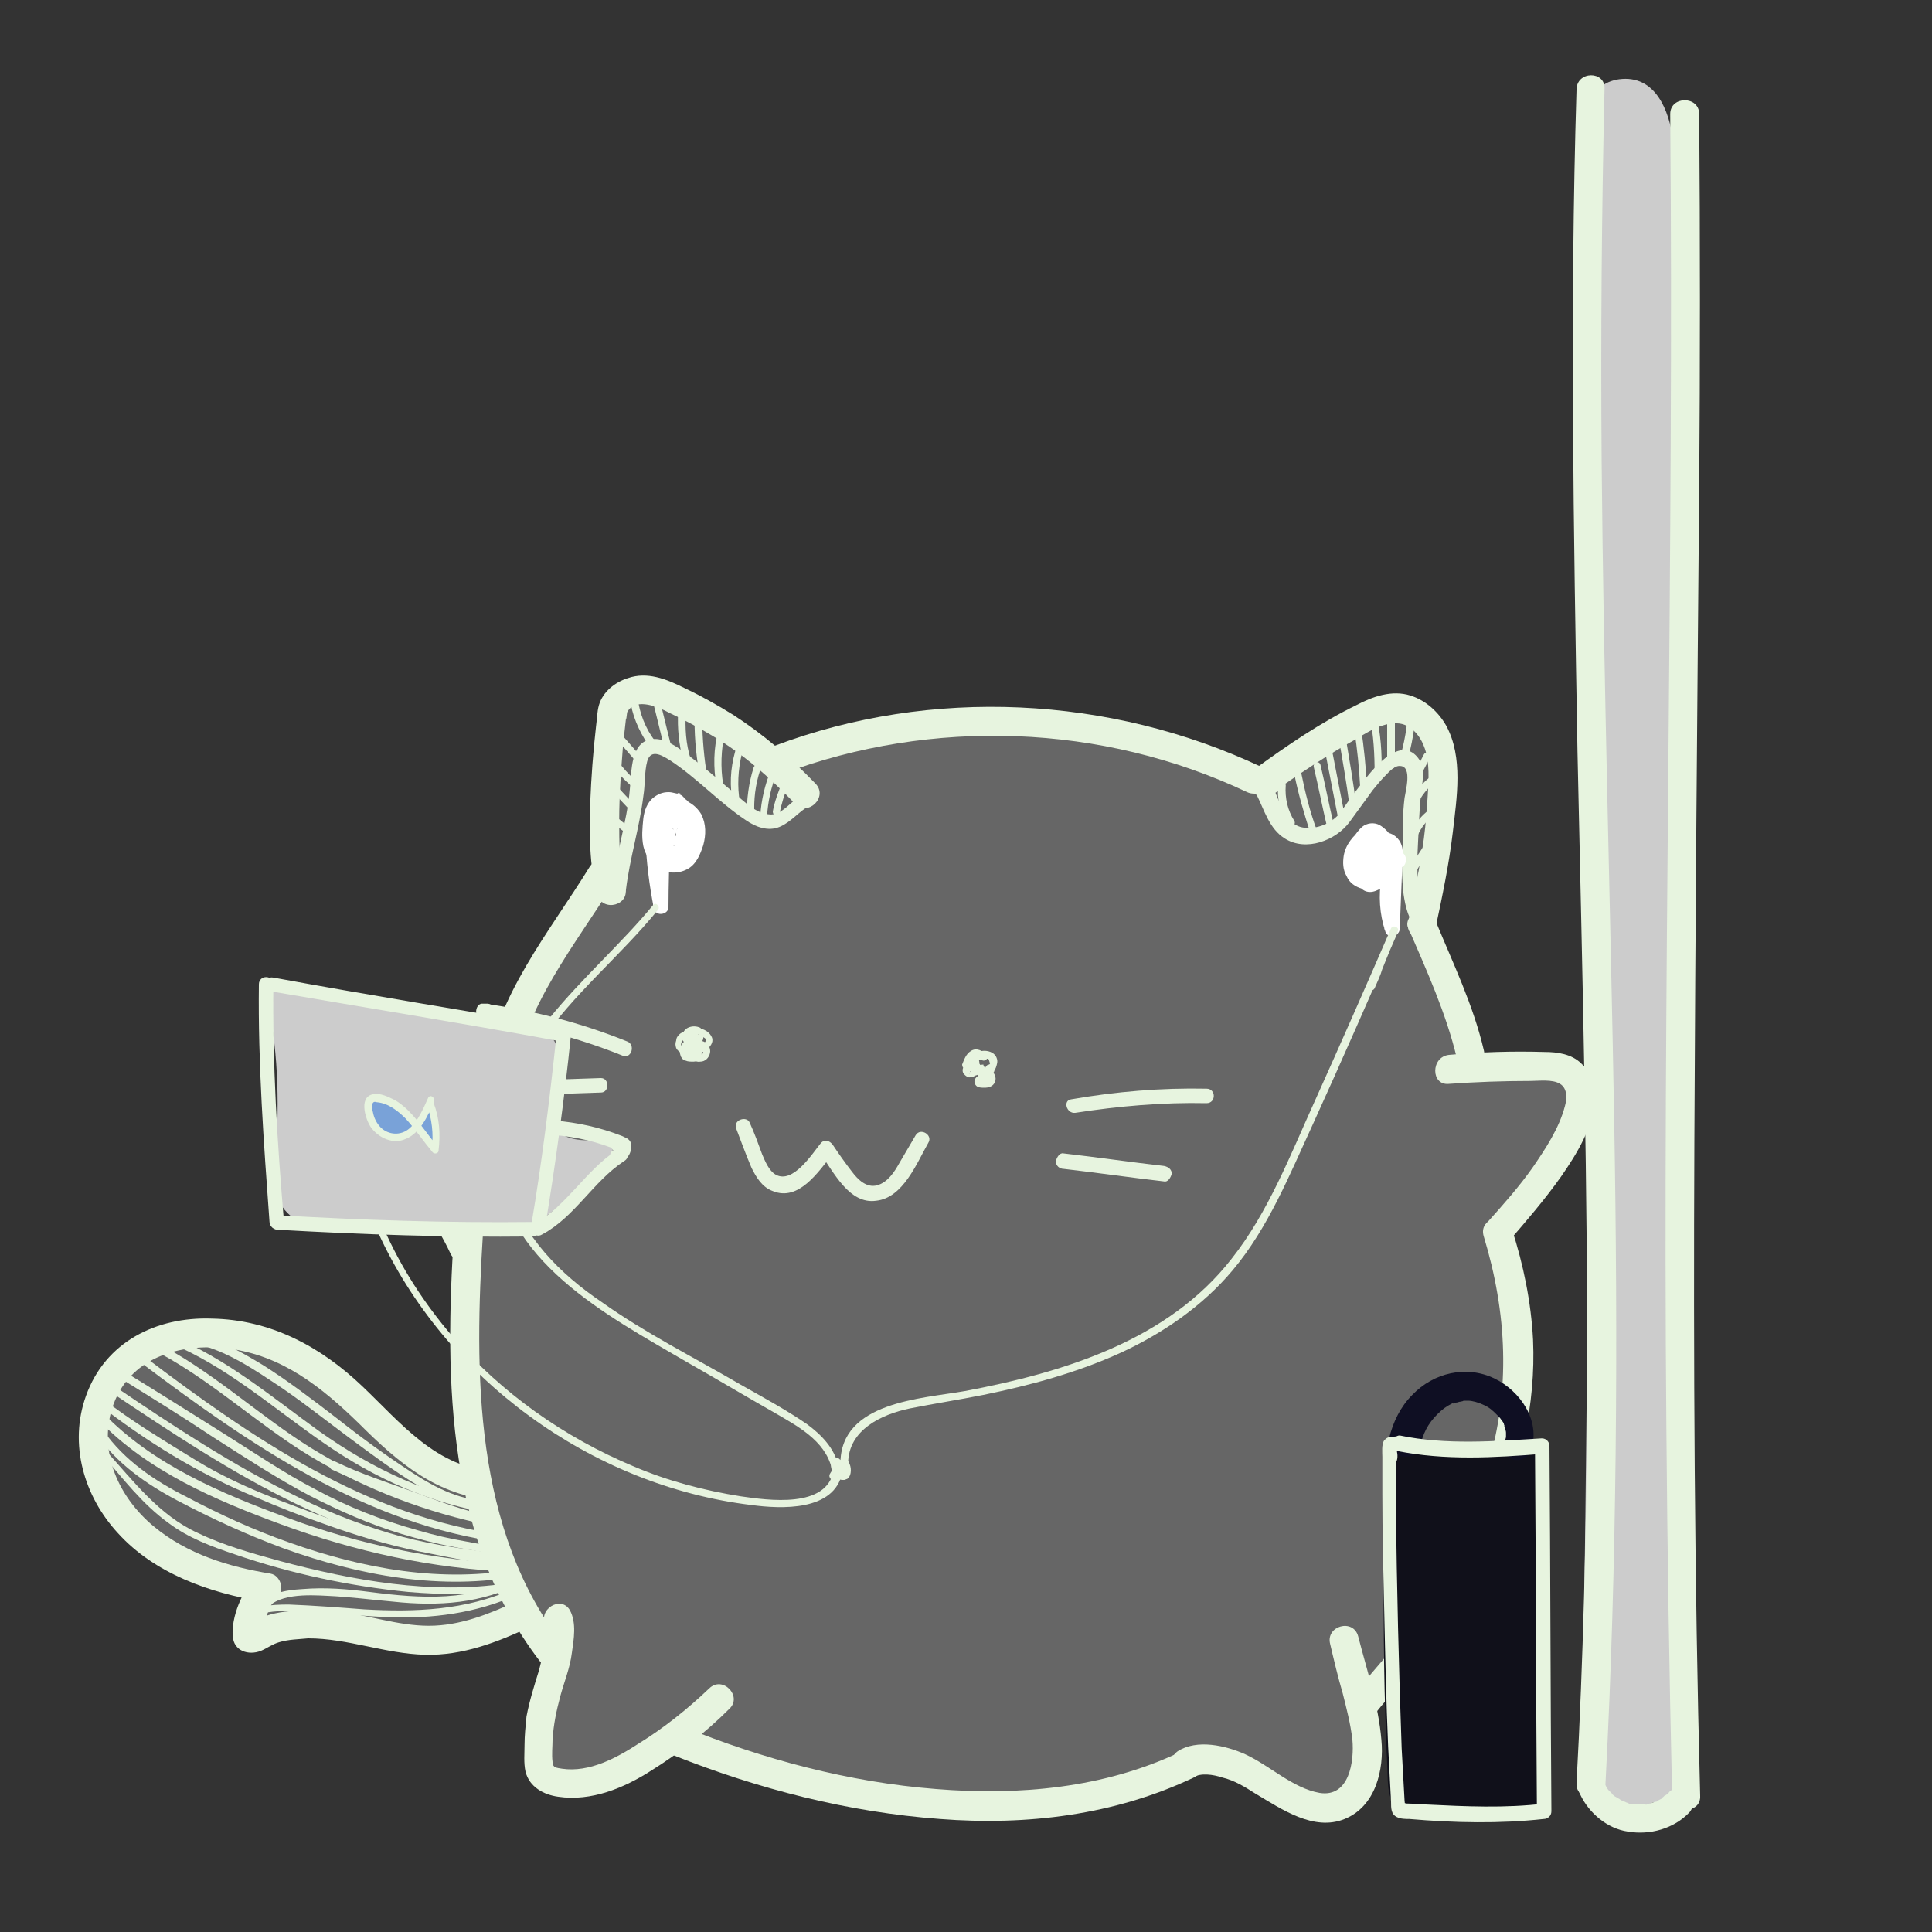 <?xml version="1.0" encoding="utf-8"?>
<!-- Generator: Adobe Illustrator 26.3.1, SVG Export Plug-In . SVG Version: 6.00 Build 0)  -->
<svg version="1.1" id="Calque_1" xmlns="http://www.w3.org/2000/svg" xmlns:xlink="http://www.w3.org/1999/xlink" x="0px" y="0px"
	 viewBox="0 0 200 200" style="enable-background:new 0 0 200 200;" xml:space="preserve">
<rect x="0" y="0" width="200" height="200" fill="#333333" stroke="none"/>
<style type="text/css">
	.st0{fill:#CCCCCC;}
	.st1{fill:#E7F4DF;}
	.st2{fill:#666666;}
	.st3{fill:#10101A;}
	.st4{fill:#0F0F23;}
	.st5{fill:#FFFFFF;}
	.st6{fill:#79A2D8;}
</style>
<path class="st0" d="M174.2,117.5c-1.7-30.3,2-60.6,0.1-90.8c-0.3-4.1-0.6-8.1-1.1-12.2c-0.4-3-1.8-6.8-5.6-6.3
	c-0.7,0.1-1.6,0.4-2,1c-0.5,0.7-0.5,2-0.6,2.8c-0.2,2.1-0.4,4.2-0.5,6.3c-0.2,4.2,0,8.5,0.5,12.7c0.1,0.5,0.3,0.8,0.5,1.1
	c-0.3,5.4-0.5,10.8-0.8,16.2c0,0.7,0.4,1.1,0.9,1.3c-0.2,16.5-0.4,33-0.7,49.5c-0.3,19.7-0.6,39.4-0.8,59.1
	c-0.1,5.6-0.1,11.1-0.1,16.7c0,2.5,0.1,5.2,1.3,7.3c0,0.1-0.1,0.2-0.1,0.3c-0.1,0.6-0.1,1.3,0.1,1.9c0.2,0.6,0.5,1.1,0.9,1.5
	c0.8,0.8,2,1.3,3.1,1.2c0.6,0,1.2-0.2,1.8-0.5c1.2,0.2,2.4-0.2,3.1-1.6c0.7-1.4,0.4-3.3,0.4-4.8c0-2,0.1-4,0.1-6
	c0.1-3.8,0.1-7.6,0.2-11.4c0.1-7.6,0.4-15.2,0.4-22.8C175.4,132.4,174.6,125,174.2,117.5z"/>
<path class="st1" d="M175.1,33.9c-0.5,0-0.5,0.8,0,0.8C175.6,34.6,175.6,33.9,175.1,33.9z"/>
<g>
	<g>
		<path class="st2" d="M51.2,153.8c-4-0.2-7.1-2-10.1-4.7c-3-2.7-5.6-5.9-9-8c-3.4-2.1-7.4-3.2-11.4-3.1c-2.1,0.1-4.3,0.5-6.1,1.7
			c-3.6,2.2-5.4,6.7-4.7,10.9s3.5,7.8,7.1,9.9s5.8,3,10.7,3.8c-1.4,1-2.1,4.8-2,5.1c0.3,0.6,1.8-0.5,2.4-0.7
			c4.4-1.3,9.1,0.1,13.7,0.9s8.2-0.6,12.4-2.5"/>
		<g>
			<path class="st1" d="M51.2,152.3c-6-0.3-9.7-5-13.7-8.8c-4.3-4.1-9.5-6.9-15.6-7c-5.7-0.2-11,2.4-13,8c-1.8,5-0.2,10.4,3.3,14.2
				c3.8,4.2,9.5,6.2,15,7.1c-0.2-0.8-0.4-1.7-0.7-2.5c-1.4,1.2-2.6,4.2-2.4,6.1c0.1,1.5,1.6,2,2.9,1.5c0.7-0.3,1.2-0.7,1.9-0.9
				c1-0.3,2-0.3,3-0.4c4.1,0,8,1.6,12.1,1.7c3.9,0.1,7.5-1.3,10.9-2.9c1.8-0.8,0.2-3.4-1.5-2.6c-2.8,1.3-5.8,2.5-9,2.5
				c-3.3,0-6.5-1.2-9.7-1.5c-1.6-0.2-3.2-0.2-4.8,0c-1.1,0.1-2.8,0.4-3.7,1.2c-0.5,0.5,0.7,1.6,1,1.2c0,0,0.1-0.3,0-0.1
				c0.2-0.4,0.2-1,0.3-1.4c0.2-0.8,0.5-1.7,1.2-2.3c0.8-0.7,0.4-2.3-0.7-2.5c-4.3-0.7-8.6-2-12.1-4.9c-3.6-3-5.7-7.6-4.3-12.2
				c1.7-5.3,7-6.8,12-6.2c5.6,0.7,9.7,4,13.6,7.8c4,4,8.1,7.5,14,7.9C53.1,155.4,53.1,152.4,51.2,152.3L51.2,152.3z"/>
		</g>
	</g>
	<g>
		<g>
			<path class="st1" d="M18.9,138.9c3.3,0.3,6.4,2.2,9.1,4c2.8,1.8,5.4,3.9,8.1,5.9c2.3,1.7,4.7,3.5,7.2,5c2.3,1.5,4.8,2.4,7.6,2.4
				c0.5,0,0.5-0.8,0-0.8c-3.1,0-5.7-1.3-8.3-3c-2.6-1.7-5.1-3.5-7.5-5.4c-2.6-2-5.2-4-7.9-5.7c-2.5-1.5-5.2-3.1-8.2-3.3
				C18.4,138.1,18.4,138.9,18.9,138.9L18.9,138.9z"/>
		</g>
	</g>
	<g>
		<g>
			<path class="st1" d="M17.5,139c5.9,2.4,10.7,6.7,15.9,10.3c5.3,3.7,11.2,6.4,17.7,7.4c0.5,0.1,0.7-0.6,0.2-0.7
				c-6.7-1.1-12.7-3.9-18.2-7.8c-5-3.6-9.7-7.6-15.4-9.9C17.2,138.1,17,138.8,17.5,139L17.5,139z"/>
		</g>
	</g>
	<g>
		<g>
			<path class="st1" d="M15.4,139.5c6.1,3,11,7.8,16.8,11.3c5.7,3.4,12,5.8,18.5,7.1c0.5,0.1,0.7-0.6,0.2-0.7
				c-6.6-1.3-13-3.8-18.7-7.3c-5.6-3.5-10.5-8.2-16.4-11.1C15.4,138.7,15,139.3,15.4,139.5L15.4,139.5z"/>
		</g>
	</g>
	<g>
		<g>
			<path class="st1" d="M14.5,141c11.3,8.5,23.4,16.9,37.7,18.7c0.5,0.1,0.5-0.7,0-0.8C38,157.1,26,148.8,14.9,140.4
				C14.5,140.1,14.1,140.7,14.5,141L14.5,141z"/>
		</g>
	</g>
	<g>
		<g>
			<path class="st1" d="M12,142.4c3.4,2.1,6.8,4.2,10.1,6.4c3.3,2.1,6.5,4.2,9.9,6c3.1,1.6,6.3,3,9.6,4c1.7,0.5,3.5,1,5.2,1.3
				c0.9,0.2,1.8,0.3,2.7,0.5c0.6,0.1,2.4,0.1,2.8,0.5c0-0.2,0-0.3-0.1-0.5c0,0,0,0,0,0c0.1,0.1,0.3,0.1,0.4,0.2c0,0,0-0.1-0.1-0.1
				c-0.2-0.4-0.9,0-0.6,0.4c0,0,0,0.1,0.1,0.1c0.1,0.2,0.3,0.2,0.4,0.2c0.3-0.1,0.4-0.1,0.5-0.4c0.1-0.2,0.1-0.3-0.1-0.5
				c-0.4-0.4-0.7-0.4-1.2-0.4c-1.1-0.1-2.2-0.3-3.2-0.5c-1.8-0.3-3.5-0.7-5.2-1.2c-3.6-1-7.2-2.4-10.5-4.2c-3.3-1.7-6.5-3.9-9.7-5.9
				c-3.5-2.2-7-4.4-10.6-6.6C12,141.5,11.6,142.2,12,142.4L12,142.4z"/>
		</g>
	</g>
	<g>
		<g>
			<path class="st1" d="M11.3,144c6.3,4.2,12.7,8.5,19.6,11.8c3.3,1.6,6.7,2.9,10.2,3.9c3.5,1,7.1,1.4,10.7,1.9
				c0.5,0.1,0.7-0.7,0.2-0.7c-3.5-0.5-6.9-0.9-10.3-1.8c-3.7-1-7.4-2.4-10.8-4.1c-6.8-3.3-13-7.4-19.2-11.6
				C11.2,143,10.9,143.7,11.3,144L11.3,144z"/>
		</g>
	</g>
	<g>
		<g>
			<path class="st1" d="M10.1,145.3c5,3.9,10.5,7.3,16.4,9.7c2.3,1,4.6,1.9,6.9,2.7c3.3,1.2,6.6,2.2,10,2.9c3.1,0.6,6.2,1.3,9.3,1.6
				c0.5,0,0.5-0.7,0-0.8c-2.7-0.2-5.5-0.8-8.1-1.3c-3.5-0.7-6.9-1.5-10.3-2.8c-4.7-1.7-9.5-3.4-13.8-6c-3.4-2.1-6.8-4.1-10-6.6
				C10.1,144.4,9.7,145,10.1,145.3L10.1,145.3z"/>
		</g>
	</g>
	<g>
		<g>
			<path class="st1" d="M10.2,147c5.1,5.3,12.1,8.3,18.9,10.8c7.6,2.8,15.7,4.6,23.8,4.9c0.5,0,0.5-0.7,0-0.8
				c-7.9-0.4-15.7-2-23.2-4.8c-6.8-2.5-13.9-5.5-19-10.8C10.4,146.1,9.9,146.6,10.2,147L10.2,147z"/>
		</g>
	</g>
	<g>
		<g>
			<path class="st1" d="M10,148.5c2.1,3,5.1,5.1,8.3,6.8c3.6,1.9,7.3,3.6,11.1,5c7.8,2.8,16.3,4.4,24.6,2.8c0.5-0.1,0.3-0.8-0.2-0.7
				c-8,1.5-16.2,0-23.8-2.7c-3.7-1.3-7.2-2.9-10.6-4.7c-3.4-1.7-6.5-3.8-8.7-6.9C10.4,147.7,9.8,148.1,10,148.5L10,148.5z"/>
		</g>
	</g>
	<g>
		<g>
			<path class="st1" d="M10.5,150.5c2.2,2.5,4.2,5.2,7,7.2c2,1.5,4.4,2.4,6.8,3.2c5.8,2,11.9,3.3,18,3.9c3.5,0.3,7,0.3,10.4-0.2
				c0.5-0.1,0.3-0.8-0.2-0.7c-7.8,1.2-16-0.3-23.5-2.3c-2.9-0.8-5.8-1.6-8.5-2.9c-4-1.8-6.7-5.4-9.6-8.6
				C10.7,149.6,10.2,150.1,10.5,150.5L10.5,150.5z"/>
		</g>
	</g>
	<g>
		<g>
			<path class="st1" d="M27.4,166.9c1-2,4.6-1.8,6.5-1.7c2.3,0.1,4.5,0.4,6.8,0.6c4.7,0.5,9.2,0.2,13.4-2c0.4-0.2,0.1-0.9-0.4-0.6
				c-4.9,2.6-10,2.3-15.4,1.6c-2.3-0.3-4.6-0.5-7-0.3c-1.7,0.1-3.8,0.4-4.6,2C26.5,166.9,27.2,167.3,27.4,166.9L27.4,166.9z"/>
		</g>
	</g>
	<g>
		<g>
			<path class="st1" d="M25.4,167.9c1.8-1.5,4.7-1.1,6.9-1c2.6,0.1,5.2,0.4,7.8,0.5c4.6,0.2,9.2-0.4,13.4-2.3
				c0.4-0.2,0.1-0.8-0.4-0.6c-4.9,2.2-10.1,2.4-15.4,2.1c-2.6-0.2-5.2-0.4-7.8-0.5c-1.8,0-3.7,0.1-5.1,1.3
				C24.6,167.7,25.1,168.2,25.4,167.9L25.4,167.9z"/>
		</g>
	</g>
	<g>
		<g>
			<path class="st1" d="M34.3,152.1c2.8,1.3,5.6,2.2,8.5,3.2c3.4,1.2,6.6,2.4,10.1,2.8c0-0.2,0-0.5,0-0.8c-0.1,0-0.2,0-0.3,0
				c-0.5,0-0.5,0.8,0,0.8c0.1,0,0.2,0,0.3,0c0.5,0,0.5-0.7,0-0.8c-3.5-0.4-6.7-1.6-9.9-2.8c-2.8-1-5.6-1.9-8.3-3.2
				C34.2,151.2,33.9,151.8,34.3,152.1L34.3,152.1z"/>
		</g>
	</g>
</g>
<g>
	<g>
		<path class="st2" d="M163.3,113.9c0-1.3-0.5-2.7-1.4-3.5c-1-0.9-2.4-1.1-3.8-1.2c-2-0.1-4,0-6,0c0-0.1,0-0.2,0-0.3
			c-1.1-4.5-3-8.7-4.8-12.9c0.6-3.1,1.3-6.1,1.6-9.2c0.4-3.5,1.1-7.7-0.8-10.9c-0.8-1.3-2-2.4-3.5-2.8c-1.9-0.5-3.8,0.1-5.5,1
			c-3.4,1.7-6.7,3.9-9.8,6.1c-15.3-7.1-33.3-7.9-49.1-2c-1.4-1.2-2.8-2.2-4.4-3.2c-1.6-1-3.2-1.9-4.9-2.7c-1.8-0.9-3.8-1.6-5.8-0.9
			c-1.3,0.4-2.4,1.4-2.7,2.8c-0.2,0.7-0.2,1.4-0.3,2.1c-0.3,2.6-0.5,5.3-0.6,8c-0.1,2-0.1,4.1,0.1,6.1c-0.1,0.1-0.2,0.2-0.3,0.3
			C58,96,54,101.1,51.9,107.2c-0.3,0.1-1.4-0.1-1.5-0.1c-0.7-0.1-1.5-0.1-2.2,0c-1.5,0.1-3,0.4-4.5,0.8c-2.8,0.9-5.3,2.7-5.2,5.9
			c0.1,2.9,2,5.4,3.6,7.7c1.7,2.5,3.7,4.9,4.9,7.7c0.1,0.3,0.3,0.6,0.6,0.7c-0.7,14.2-0.2,29.5,8.9,41.2c-0.1,0.3-0.1,0.5-0.2,0.8
			c-0.5,1.6-1,3.1-1.2,4.7c-0.2,1.7-0.4,3.6-0.2,5.2c0.2,1.7,1.6,2.6,3.2,2.9c3.4,0.6,6.6-0.8,9.4-2.5c0.9-0.5,1.8-1.1,2.6-1.7
			c16.1,6.4,35.8,9.9,52.2,2.4c0.1,0,0.3-0.1,0.4-0.2c0.8-0.5,2.1-0.2,3,0c1.3,0.3,2.3,1,3.4,1.7c2.7,1.6,6,3.9,9.2,2.5
			c3-1.3,3.8-5,3.5-8c-0.1-1-0.2-2-0.4-3c2.2-2.7,4.6-5.1,6.6-8c2.2-3.2,3.8-6.9,5.3-10.4c2.5-6.1,4.1-12.6,3.7-19.2
			c-0.2-3.5-0.9-7-1.9-10.4c1.7-1.9,3.4-3.9,4.8-6C161.5,119.5,163.2,116.7,163.3,113.9z"/>
	</g>
</g>
<g>
	<g>
		<path class="st1" d="M69.7,181.7c8.8,3.5,18.1,5.9,27.6,6.6c9,0.7,18.1-0.4,26.3-4.3c1.7-0.8,0.2-3.4-1.5-2.6
			c-7.8,3.7-16.6,4.5-25.2,3.8c-9-0.7-18-3.1-26.3-6.5C68.7,178.1,67.9,181,69.7,181.7L69.7,181.7z"/>
	</g>
</g>
<g>
	<g>
		<path class="st1" d="M56.5,168.3c0.3,0.5,0,1.5-0.1,2c-0.1,0.9-0.4,1.7-0.6,2.6c-0.5,1.6-1,3.2-1.3,4.8c-0.1,1-0.2,2-0.2,2.9
			c0,0.9-0.1,1.9,0.1,2.8c0.4,1.6,1.9,2.4,3.4,2.6c3.4,0.5,6.8-0.9,9.6-2.7c2.9-1.8,5.7-4,8.1-6.4c1.4-1.3-0.7-3.5-2.1-2.1
			c-2.2,2.1-4.7,4.1-7.3,5.7c-2.3,1.5-5.1,3-7.9,2.6c-0.6-0.1-1-0.1-1-0.7c-0.1-0.8,0-1.6,0-2.3c0.1-1.6,0.4-3,0.8-4.5
			c0.4-1.5,1-2.9,1.2-4.5c0.2-1.4,0.5-3.1-0.2-4.4C58.1,165.1,55.6,166.6,56.5,168.3L56.5,168.3z"/>
	</g>
</g>
<g>
	<g>
		<path class="st1" d="M123.5,184c0.8-0.5,2.1-0.3,3,0c1.3,0.3,2.4,1,3.5,1.7c2.7,1.6,6,3.9,9.2,2.6c3.2-1.3,4.1-5.1,3.8-8.2
			c-0.3-3.6-1.5-7.2-2.4-10.7c-0.5-1.9-3.4-1.1-2.9,0.8c0.4,1.7,0.8,3.4,1.3,5.1c0.4,1.6,0.8,3.1,1,4.8c0.2,2.2-0.3,6-3.4,5.5
			c-2.8-0.5-5.1-2.8-7.7-4c-2-0.9-5-1.6-7-0.3C120.4,182.4,121.9,185,123.5,184L123.5,184z"/>
	</g>
</g>
<g>
	<g>
		<path class="st1" d="M142.2,177.6c2.3-3,5.1-5.6,7.2-8.7c2.2-3.3,3.9-7,5.4-10.6c2.6-6.2,4.2-12.9,3.9-19.6
			c-0.2-3.9-1-7.8-2.2-11.5c-0.6-1.8-3.5-1.1-2.9,0.8c2.4,7.9,2.8,15.9,0.4,23.8c-1.3,4.4-3.3,8.6-5.5,12.7c-2.2,4.2-5.5,7.3-8.4,11
			C138.9,177,141,179.2,142.2,177.6L142.2,177.6z"/>
	</g>
</g>
<g>
	<g>
		<path class="st1" d="M156.1,128.6c1.9-2.2,3.8-4.4,5.5-6.8c1.6-2.3,3.4-5.2,3.5-8.1c0-1.3-0.4-2.7-1.4-3.6c-1-1-2.5-1.2-3.8-1.2
			c-3.3-0.1-6.6,0-9.9,0.3c-1.9,0.2-1.9,3.2,0,3c2.8-0.2,5.6-0.3,8.4-0.3c0.9,0,2.3-0.2,3.1,0.3c0.8,0.5,0.7,1.6,0.5,2.3
			c-0.6,2.3-2,4.4-3.3,6.3c-1.4,2-3,3.8-4.7,5.7C152.7,127.9,154.8,130.1,156.1,128.6L156.1,128.6z"/>
	</g>
</g>
<g>
	<g>
		<path class="st1" d="M58.4,170.4c-9.4-12-9.3-28.3-8.4-42.8c0.1-1.9-2.9-1.9-3,0c-1,15.4-0.8,32.2,9.3,44.9
			C57.5,174,59.6,171.9,58.4,170.4L58.4,170.4z"/>
	</g>
</g>
<g>
	<g>
		<path class="st1" d="M49.1,128.1c-1.1-2.5-2.8-4.8-4.4-7c-1.5-2.1-3.6-4.5-4-7.1c-0.5-2.9,3.1-3.7,5.2-4.1
			c1.4-0.3,2.8-0.2,4.2-0.1c1.3,0.1,2.4,0,3.4-0.8c1.4-1.3-0.7-3.4-2.1-2.1c-0.2,0.2-1.3,0-1.6-0.1c-0.7-0.1-1.5-0.1-2.2,0
			c-1.6,0.1-3.2,0.4-4.8,0.9c-2.8,1-5.4,2.8-5.1,6.1c0.2,3,2.2,5.6,3.9,8c1.8,2.6,3.7,5.1,5,7.9C47.3,131.4,49.9,129.9,49.1,128.1
			L49.1,128.1z"/>
	</g>
</g>
<g>
	<g>
		<path class="st1" d="M53.1,112c1.2-7.9,6.4-14.1,10.5-20.7c1-1.6-1.6-3.2-2.6-1.5c-4.2,6.8-9.6,13.2-10.8,21.4
			c-0.1,0.8,0.2,1.6,1,1.8C52,113.3,53,112.8,53.1,112L53.1,112z"/>
	</g>
</g>
<g>
	<g>
		<path class="st1" d="M153.6,108.7c-1.1-4.7-3.2-9-5-13.4c-0.3-0.7-1-1.3-1.8-1c-0.7,0.2-1.4,1.1-1,1.8c1.9,4.4,3.9,8.8,5,13.4
			C151.2,111.4,154.1,110.6,153.6,108.7L153.6,108.7z"/>
	</g>
</g>
<g>
	<g>
		<path class="st1" d="M81,80.1c15.5-5.8,33.1-5.2,48.1,1.9c1.7,0.8,3.3-1.8,1.5-2.6c-15.7-7.4-34.2-8.3-50.4-2.2
			C78.4,77.9,79.2,80.8,81,80.1L81,80.1z"/>
	</g>
</g>
<g>
	<g>
		<g>
			<path class="st1" d="M64.7,91.8c-0.6-2.2-0.6-4.6-0.6-6.9c0-2.6,0.2-5.2,0.4-7.8c0.1-0.9,0.2-1.8,0.3-2.7c0,0.3,0.1-0.4,0.1-0.5
				c0-0.2,0.1-0.3,0.1-0.3c0.9-1.4,3.2-0.4,4.3,0.2c1.5,0.7,3,1.5,4.5,2.4c3.2,1.9,5.9,4.3,8.5,7c1.3,1.4,3.5-0.7,2.1-2.1
				C81.8,78.4,79,76,75.9,74c-1.6-1-3.4-2-5.1-2.8c-1.8-0.9-3.8-1.7-5.8-1c-1.3,0.4-2.6,1.4-3,2.8c-0.2,0.7-0.2,1.5-0.3,2.2
				c-0.3,2.6-0.5,5.3-0.6,7.9c-0.1,3.1-0.1,6.5,0.7,9.5C62.4,94.5,65.3,93.7,64.7,91.8L64.7,91.8z"/>
		</g>
	</g>
	<g>
		<g>
			<path class="st1" d="M148.6,96.1c0.7-3.3,1.4-6.6,1.8-10c0.4-3.5,1.1-7.7-0.7-11c-0.8-1.4-2.1-2.6-3.7-3.1
				c-1.9-0.6-3.9,0.1-5.6,1c-3.7,1.8-7.2,4.2-10.5,6.6c-1.2,0.8-0.8,2.8,0.8,2.8c0.7,0,1.3-0.2,1.8-0.7c1.4-1.3-0.7-3.4-2.1-2.1
				c0.1-0.1,0.2-0.1,0.3-0.2c0.3,0.9,0.5,1.9,0.8,2.8c2.9-2,5.8-4,8.9-5.7c1.3-0.8,2.9-1.8,4.5-1.6c1.3,0.2,2.2,1.4,2.6,2.6
				c0.5,1.5,0.4,3.2,0.3,4.8c-0.1,1.5-0.2,3-0.4,4.5c-0.4,2.9-1,5.7-1.6,8.6C145.3,97.2,148.2,98,148.6,96.1L148.6,96.1z"/>
		</g>
	</g>
	<g>
		<g>
			<path class="st1" d="M130.1,82.3c0.8,1.6,1.3,3.5,2.9,4.5c2.2,1.4,5.3,0.2,6.7-1.7c0.8-1.1,1.6-2.2,2.4-3.3
				c0.4-0.5,0.9-1.1,1.4-1.6c0.3-0.3,0.9-1,1.5-0.9c1.2,0.1,0.5,2.6,0.4,3.3c-0.2,1.6-0.2,3.2-0.2,4.8c-0.1,1.7-0.1,3.5,0.1,5.2
				c0.2,1.3,0.5,2.6,1.4,3.6c0.7,0.7,1.8-0.4,1.1-1.1c-0.8-0.8-0.9-2.1-1-3.2c-0.1-1.6-0.1-3.2,0-4.8c0.1-1.6,0.1-3.2,0.3-4.8
				c0.1-1.2,0.5-2.6-0.2-3.7c-1.8-2.6-4.6,0.8-5.7,2.2c-0.8,1-1.6,2.1-2.3,3.1c-0.8,1.2-2.3,1.9-3.7,1.8c-2.2-0.1-2.7-2.8-3.5-4.4
				C130.9,80.6,129.6,81.4,130.1,82.3L130.1,82.3z"/>
		</g>
	</g>
	<g>
		<g>
			<path class="st1" d="M83.1,82.2c-1.1,0.6-2.2,2.3-3.5,2.1c-1.6-0.1-3.1-1.9-4.3-2.8c-1.4-1.2-2.8-2.4-4.3-3.5
				c-0.9-0.7-2.1-1.5-3.2-1.5c-2.6,0-2.4,3.4-2.6,5.2c-0.3,3.5-1.5,6.9-1.9,10.4c-0.1,1,1.4,1,1.5,0c0.4-3.3,1.4-6.4,1.8-9.7
				c0.2-1.2,0.1-2.5,0.4-3.6c0.4-1.4,1.7-0.5,2.5,0c2.7,1.8,5,4.3,7.7,6.1c1,0.7,2.3,1.2,3.5,0.7c1.2-0.5,2-1.6,3.1-2.2
				C84.7,83.1,83.9,81.8,83.1,82.2L83.1,82.2z"/>
		</g>
	</g>
	<g>
		<g>
			<path class="st1" d="M67.8,76.7c-1-1.3-1.6-2.9-1.8-4.5c0-0.2-0.2-0.4-0.4-0.4c-0.2,0-0.4,0.2-0.4,0.4c0.2,1.8,0.9,3.4,1.9,4.9
				c0.1,0.2,0.3,0.2,0.5,0.1C67.8,77.1,67.9,76.8,67.8,76.7L67.8,76.7z"/>
		</g>
	</g>
	<g>
		<g>
			<path class="st1" d="M69.6,77.7c-0.5-1.9-0.9-3.7-1.4-5.6c-0.1-0.5-0.8-0.3-0.7,0.2c0.5,1.9,0.9,3.7,1.4,5.6
				C69,78.4,69.7,78.2,69.6,77.7L69.6,77.7z"/>
		</g>
	</g>
	<g>
		<g>
			<path class="st1" d="M71.5,78.6C71,77,70.9,75.4,71,73.7c0-0.5-0.7-0.5-0.8,0c-0.1,1.7,0.1,3.4,0.5,5
				C70.9,79.2,71.6,79,71.5,78.6L71.5,78.6z"/>
		</g>
	</g>
	<g>
		<g>
			<path class="st1" d="M73.2,80.4c-0.3-1.9-0.5-3.9-0.5-5.8c0-0.5-0.8-0.5-0.8,0c0,2,0.2,4,0.6,6C72.6,81.1,73.3,80.9,73.2,80.4
				L73.2,80.4z"/>
		</g>
	</g>
	<g>
		<g>
			<path class="st1" d="M75,81.9c-0.4-1.8-0.4-3.6-0.1-5.4c0.1-0.5-0.6-0.7-0.7-0.2c-0.4,1.9-0.3,3.9,0.1,5.8
				C74.4,82.6,75.1,82.4,75,81.9L75,81.9z"/>
		</g>
	</g>
	<g>
		<g>
			<path class="st1" d="M76.6,83.1c-0.3-1.7-0.2-3.4,0.2-5.1c0.1-0.5-0.6-0.7-0.7-0.2c-0.5,1.8-0.6,3.6-0.2,5.5
				C76,83.8,76.7,83.6,76.6,83.1L76.6,83.1z"/>
		</g>
	</g>
	<g>
		<g>
			<path class="st1" d="M78.1,84.4c-0.1-1.6,0.1-3.2,0.6-4.7c0.2-0.5-0.6-0.7-0.7-0.2c-0.5,1.6-0.7,3.2-0.7,4.9
				C77.4,84.8,78.1,84.9,78.1,84.4L78.1,84.4z"/>
		</g>
	</g>
	<g>
		<g>
			<path class="st1" d="M79.4,84.5c0.1-1.5,0.4-3,1-4.4c0.1-0.2,0.1-0.4-0.1-0.5c-0.2-0.1-0.4-0.1-0.5,0.1c-0.6,1.5-1,3.1-1.1,4.8
				C78.6,85,79.3,85,79.4,84.5L79.4,84.5z"/>
		</g>
	</g>
	<g>
		<g>
			<path class="st1" d="M66.4,78.4c-1.1-1.3-2.2-2.5-3.3-3.8c-0.1-0.2-0.4-0.1-0.5,0c-0.2,0.2-0.1,0.4,0,0.5
				c1.1,1.3,2.2,2.5,3.3,3.8c0.1,0.2,0.4,0.1,0.5,0C66.6,78.7,66.5,78.5,66.4,78.4L66.4,78.4z"/>
		</g>
	</g>
	<g>
		<g>
			<path class="st1" d="M66,81c-0.8-0.7-1.6-1.6-2.3-2.5c-0.1-0.2-0.3-0.2-0.5-0.1c-0.2,0.1-0.3,0.3-0.1,0.5c0.7,1,1.5,1.8,2.4,2.6
				c0.2,0.1,0.4,0.1,0.5,0C66.1,81.4,66.2,81.1,66,81L66,81z"/>
		</g>
	</g>
	<g>
		<g>
			<path class="st1" d="M66.1,83.8c-0.8-0.9-1.6-1.7-2.4-2.6c-0.1-0.1-0.4-0.1-0.5,0c-0.1,0.1-0.1,0.4,0,0.5
				c0.8,0.9,1.6,1.7,2.4,2.6c0.1,0.1,0.4,0.1,0.5,0C66.2,84.2,66.2,84,66.1,83.8L66.1,83.8z"/>
		</g>
	</g>
	<g>
		<g>
			<path class="st1" d="M65.4,85.8c-1.3-0.9-2.5-2-3.5-3.1c-0.3-0.3-0.9,0.2-0.5,0.5c1.1,1.2,2.4,2.3,3.7,3.3c0.2,0.1,0.4,0,0.5-0.1
				C65.6,86.2,65.5,86,65.4,85.8L65.4,85.8z"/>
		</g>
	</g>
	<g>
		<g>
			<path class="st1" d="M145.6,79c0.6-1.9,0.9-3.9,1-5.9c0-0.5-0.7-0.5-0.8,0c-0.1,2-0.4,3.9-1,5.7C144.8,79.2,145.5,79.4,145.6,79
				L145.6,79z"/>
		</g>
	</g>
	<g>
		<g>
			<path class="st1" d="M144.4,79.2c0-1.8,0-3.5,0-5.3c0-0.5-0.8-0.5-0.8,0c0,1.8,0,3.5,0,5.3C143.7,79.7,144.4,79.7,144.4,79.2
				L144.4,79.2z"/>
		</g>
	</g>
	<g>
		<g>
			<path class="st1" d="M143,80c0.1-2-0.1-4.1-0.5-6c-0.1-0.5-0.8-0.3-0.7,0.2c0.4,1.9,0.5,3.9,0.5,5.9C142.2,80.5,143,80.5,143,80
				L143,80z"/>
		</g>
	</g>
	<g>
		<g>
			<path class="st1" d="M141.5,81.4c-0.1-2-0.3-4-0.6-6c-0.1-0.5-0.8-0.3-0.7,0.2c0.3,1.9,0.5,3.9,0.6,5.8
				C140.8,81.9,141.5,81.9,141.5,81.4L141.5,81.4z"/>
		</g>
	</g>
	<g>
		<g>
			<path class="st1" d="M140.4,83.4c-0.3-2.4-0.7-4.7-1.1-7.1c-0.1-0.5-0.8-0.3-0.7,0.2c0.4,2.3,0.8,4.6,1.1,6.9
				C139.7,83.9,140.4,83.9,140.4,83.4L140.4,83.4z"/>
		</g>
	</g>
	<g>
		<g>
			<path class="st1" d="M139.3,84.9c-0.5-2.6-1-5.1-1.5-7.7c-0.1-0.5-0.8-0.3-0.7,0.2c0.5,2.6,1,5.1,1.5,7.7
				C138.7,85.6,139.4,85.4,139.3,84.9L139.3,84.9z"/>
		</g>
	</g>
	<g>
		<g>
			<path class="st1" d="M138.1,85.5c-0.5-2.1-0.9-4.2-1.4-6.3c-0.1-0.5-0.8-0.3-0.7,0.2c0.5,2.1,0.9,4.2,1.4,6.3
				C137.5,86.2,138.2,86,138.1,85.5L138.1,85.5z"/>
		</g>
	</g>
	<g>
		<g>
			<path class="st1" d="M136.3,85.9c-0.7-1.9-1.2-3.9-1.6-5.9c-0.1-0.5-0.8-0.3-0.7,0.2c0.4,2,1,4,1.6,5.9
				C135.7,86.6,136.5,86.4,136.3,85.9L136.3,85.9z"/>
		</g>
	</g>
	<g>
		<g>
			<path class="st1" d="M134,85c-0.7-1.1-1-2.4-0.9-3.7c0-0.2-0.2-0.4-0.4-0.4c-0.2,0-0.4,0.2-0.4,0.4c-0.1,1.4,0.2,2.9,1,4
				C133.6,85.8,134.2,85.4,134,85L134,85z"/>
		</g>
	</g>
	<g>
		<g>
			<path class="st1" d="M146.8,80.8c0.4-0.8,0.8-1.5,1.2-2.3c0.1-0.2,0.1-0.4-0.1-0.5c-0.2-0.1-0.4-0.1-0.5,0.1
				c-0.4,0.8-0.8,1.5-1.2,2.3c-0.1,0.2-0.1,0.4,0.1,0.5C146.5,81,146.7,80.9,146.8,80.8L146.8,80.8z"/>
		</g>
	</g>
	<g>
		<g>
			<path class="st1" d="M146.6,83.5c0.5-1.1,1.2-2,2.2-2.7c0.2-0.1,0.2-0.3,0.1-0.5c-0.1-0.2-0.3-0.3-0.5-0.1
				c-1.1,0.7-1.9,1.7-2.4,2.9c-0.1,0.2-0.1,0.4,0.1,0.5C146.3,83.7,146.6,83.7,146.6,83.5L146.6,83.5z"/>
		</g>
	</g>
	<g>
		<g>
			<path class="st1" d="M146.5,87.3c0.3-1.3,1.1-2.4,2.2-3.1c0.4-0.3,0-0.9-0.4-0.6c-1.3,0.8-2.2,2.1-2.6,3.6
				C145.7,87.6,146.4,87.8,146.5,87.3L146.5,87.3z"/>
		</g>
	</g>
	<g>
		<g>
			<path class="st1" d="M146.6,90.2c0.7-1.2,1.5-2.4,2.4-3.5c0.1-0.2,0.2-0.4,0-0.5c-0.1-0.1-0.4-0.2-0.5,0c-1,1.1-1.8,2.4-2.6,3.7
				C145.7,90.3,146.4,90.7,146.6,90.2L146.6,90.2z"/>
		</g>
	</g>
	<g>
		<g>
			<path class="st1" d="M80.7,84.2c0.2-1,0.5-2,0.9-2.9c0.1-0.2,0.1-0.4-0.1-0.5c-0.2-0.1-0.4-0.1-0.5,0.1c-0.4,1-0.8,2-1,3.1
				c0,0.2,0.1,0.4,0.3,0.5C80.4,84.5,80.7,84.4,80.7,84.2L80.7,84.2z"/>
		</g>
	</g>
</g>
<g>
	<g>
		<path class="st1" d="M101.1,110.2c-0.2-0.3-0.4-0.4-0.7-0.3c-0.3,0.1-0.5,0.3-0.6,0.5c-0.2,0.2-0.2,0.6,0,0.8
			c0.2,0.2,0.4,0.4,0.7,0.3c0.6,0,0.9-0.7,0.9-1.2c0-0.5-0.1-1.1-0.6-1.1c0.1,0.2,0.1,0.5,0.2,0.7c0.3-0.2,0.7-0.4,1-0.4
			c0.1,0,0.1,0,0.2,0c0,0,0.1,0,0.1,0.1c0.1,0.1,0.1,0.3,0.2,0.5c0,0.1,0,0.3-0.1,0.4c0,0.1-0.1,0.1-0.2,0.1c-0.2,0-0.4-0.2-0.4-0.4
			c-0.2,0-0.5,0.1-0.7,0.1c0,0.3,0.1,0.6,0.1,0.9c0,0.2,0.1,0.5,0.3,0.7c0.3,0.4,1.1,0.3,1.2-0.2c0.1-0.3-0.1-0.5-0.4-0.5
			c-0.4,0-1.2,0-1.4,0.6c-0.1,0.3,0.1,0.6,0.3,0.7c0.2,0.1,0.5,0.1,0.7,0.1c0.4,0,0.9-0.1,1.1-0.6c0.2-0.5-0.1-1-0.5-1.3
			c-0.2-0.1-0.5-0.2-0.8-0.3c-0.1,0-0.3-0.1-0.4-0.1c-0.1,0-0.2,0-0.2,0c-0.1,0-0.1,0.1-0.2,0.1c0.1,0,0.1,0,0.2,0c0,0,0,0,0,0
			c0.1,0,0.1,0.1,0.2,0.1c0,0.1,0,0.2,0,0.3c0,0,0,0,0,0c0,0,0-0.1,0.1-0.1c0-0.1,0-0.2,0-0.3c0-0.2-0.1-0.3-0.3-0.4
			c-0.1-0.1-0.3-0.1-0.4-0.1c-0.2,0-0.3,0.1-0.5,0c0.1,0.2,0.2,0.3,0.3,0.5c0.1-0.3,0.1-0.7,0.4-0.9c0.1-0.1,0.2-0.1,0.3-0.1
			c0.2,0.1,0.3,0.2,0.4,0.3c0.3,0.3,0.9-0.2,0.5-0.5c-0.2-0.2-0.4-0.4-0.7-0.5c-0.3-0.1-0.6-0.1-0.9,0.1c-0.5,0.3-0.7,0.9-0.9,1.4
			c0,0.2,0.1,0.4,0.3,0.5c0.2,0,0.4,0,0.5,0c0,0,0.1,0,0.1,0c0,0,0.1,0,0.1,0c0,0,0,0,0-0.1c0-0.1,0-0.2,0-0.1
			c0,0.1-0.1,0.1-0.1,0.2c0,0.2,0,0.3,0.1,0.5c0.1,0.1,0.3,0.2,0.5,0.1c0.1,0,0.1-0.1,0.3-0.1c0.2,0,0.5,0.1,0.7,0.2
			c0.1,0.1,0.1,0.1,0.2,0.2c0,0.1,0,0.1,0,0.1c0,0-0.1,0.1-0.1,0.1c-0.1,0-0.2,0-0.2,0.1c-0.1,0-0.2,0-0.3,0c0,0-0.1,0-0.1,0
			c0,0,0,0,0,0c0,0,0,0.1,0,0.1c0,0.1-0.1,0.1,0,0c0.1,0,0.1,0,0.2-0.1c0.1,0,0.3,0,0.4,0c-0.1-0.2-0.2-0.3-0.4-0.5c0,0.1,0,0,0,0
			c0,0,0,0,0,0c0,0,0,0,0,0c0,0,0,0,0,0c0,0,0,0,0,0c0,0,0,0,0,0c0,0,0,0,0,0c0,0,0-0.1-0.1-0.1c-0.1-0.3-0.1-0.7-0.2-1
			c-0.1-0.4-0.8-0.3-0.7,0.1c0,0.6,0.5,1.1,1.1,1.2c0.6,0,1.1-0.5,1.1-1.1c0-0.6-0.2-1.3-0.9-1.4c-0.6-0.1-1.2,0.2-1.7,0.5
			c-0.3,0.2-0.2,0.7,0.2,0.7c0,0-0.1,0-0.1,0c0,0,0,0,0,0c0,0,0,0,0,0c0,0,0,0,0,0.1c0,0,0,0,0,0.1c0,0,0,0.1,0,0.1
			c0,0.2,0,0.4-0.2,0.6c0,0,0,0,0,0c0,0-0.1,0,0,0c0,0,0,0,0,0c0,0,0,0,0,0c0,0,0,0,0,0c0,0,0.1-0.2,0.2-0.2c0,0,0,0,0,0
			c0,0.1-0.1-0.1-0.1-0.1C100.7,111,101.4,110.7,101.1,110.2L101.1,110.2z"/>
	</g>
</g>
<g>
	<g>
		<path class="st1" d="M71,108.1c-0.2,0.4-0.3,0.9-0.1,1.2c0.3,0.4,0.9,0.5,1.3,0.2c0.4-0.2,0.7-0.8,0.7-1.2c0-0.6-0.5-0.8-1-0.9
			c-0.3-0.1-0.6,0-0.8,0.2c-0.3,0.2-0.4,0.5-0.3,0.8c0.1,0.3,0.5,0.3,0.7,0.1c0.2-0.4,0.4-0.9,0.1-1.4c-0.3-0.4-0.9-0.4-1.3,0
			c-0.2,0.2-0.3,0.4-0.3,0.6c-0.1,0.3-0.1,0.5,0,0.8c0.2,0.4,0.7,0.6,1.1,0.6c0.5,0,1-0.3,1.3-0.7c0.2-0.2,0-0.6-0.3-0.6
			c-0.4,0-0.7,0.2-1,0.5c-0.3,0.4,0.1,0.8,0.5,0.5c0.3-0.2,0.5-0.6,0.6-0.9c0.1-0.2,0.1-0.4,0.1-0.5c0-0.2-0.1-0.4-0.1-0.5
			c0,0.1,0,0.1-0.1,0.2c0,0,0,0,0,0c0,0,0.1,0,0.2,0c0.1,0,0.3,0.1,0.4,0.2c0.1,0.1,0.2,0.1,0.3,0.2c0,0,0.1,0.1,0.1,0.1
			c0,0,0,0.1,0,0c0,0,0,0.1,0,0c0,0.2-0.2,0.4-0.4,0.5c-0.1,0.1-0.2,0.1-0.3,0.1c-0.1,0-0.1,0-0.2-0.1c0,0.2,0,0.3,0.1,0.5
			c0.1-0.1,0,0,0,0c0,0,0.1-0.1,0,0c0,0,0.1,0,0,0c0,0,0,0,0.1,0c0,0,0.1,0,0.1,0c0,0,0.1,0,0.1,0c0.1,0,0,0,0,0c0,0,0.1,0,0.1,0
			c-0.1,0,0.1,0.1,0.1,0c0,0,0.1,0.1,0,0c0,0,0,0.1,0,0.1c0,0,0,0,0,0c0,0.1,0-0.1,0,0c0,0,0,0.1,0,0.1c0,0,0,0.1,0,0.1
			c0,0.2-0.2,0.3-0.4,0.3c-0.1,0-0.2,0-0.3-0.1c-0.1-0.1-0.2-0.1-0.2-0.3c-0.1-0.2-0.4-0.2-0.5-0.1c-0.2,0.1-0.2,0.3-0.1,0.5
			c0.2,0.4,0.7,0.8,1.2,0.7c0.5,0,0.9-0.4,1-0.9c0.1-0.5-0.2-1-0.7-1.2c-0.4-0.1-1,0-1.2,0.4c-0.1,0.2-0.1,0.3,0.1,0.5
			c0.4,0.5,1,0.3,1.4,0c0.4-0.3,0.8-0.8,0.6-1.3c-0.2-0.5-0.7-0.8-1.1-0.9c-0.3-0.1-0.6-0.1-0.9,0c-0.1,0.1-0.2,0.1-0.3,0.3
			c-0.1,0.2,0,0.3,0,0.5c0.1,0.4-0.1,0.8-0.5,1.1c0.2,0.2,0.4,0.4,0.5,0.5c0.1-0.1,0.3-0.3,0.4-0.3c-0.1-0.2-0.2-0.4-0.3-0.6
			c-0.1,0.2-0.4,0.3-0.6,0.4c-0.1,0-0.2,0-0.3-0.1c0,0-0.1-0.1-0.1-0.1c0,0,0-0.1,0-0.1c0-0.1,0.1-0.3,0.1-0.4c0,0,0.1-0.1,0.1-0.1
			c0,0,0.1,0,0.1,0c0,0,0.1,0,0,0c0,0,0,0,0,0c0,0,0,0,0,0c0,0,0,0.1,0,0.1c0,0.2-0.1,0.3-0.2,0.4c0.2,0,0.5,0.1,0.7,0.1
			c0,0.1,0,0,0,0c0,0,0,0,0.1,0c0.1,0,0.3,0.1,0.4,0.1c0.1,0,0.1,0,0.2,0.1c-0.1,0,0-0.1,0,0c0,0.1-0.1,0.3-0.2,0.4
			c-0.1,0.1-0.1,0.2-0.2,0.2c0,0-0.1,0-0.1,0c0,0-0.1,0-0.1,0c0,0,0,0,0-0.1c0,0,0,0,0,0c0,0,0,0,0,0c0,0,0-0.1,0-0.1c0,0,0,0,0-0.1
			c0,0,0-0.1,0-0.1c0-0.1,0-0.1,0.1-0.2C71.9,108.1,71.3,107.7,71,108.1L71,108.1z"/>
	</g>
</g>
<g>
	<g>
		<path class="st1" d="M71.2,107.5C71.2,107.5,71.2,107.5,71.2,107.5C71.2,107.4,71.2,107.6,71.2,107.5c0-0.1,0-0.1,0-0.1
			c0,0,0,0,0-0.1c0-0.1,0,0,0,0c0,0,0-0.1,0-0.1c0,0,0-0.1,0.1-0.1c-0.1,0.1,0,0,0,0c0,0,0.1,0,0.1-0.1c-0.1,0.1,0,0,0,0
			c0,0,0,0,0,0c0,0,0,0,0,0c0,0,0.1,0,0,0c-0.1,0,0,0,0,0c0,0,0,0,0.1,0c0,0,0,0,0.1,0c0,0,0.1,0,0,0c-0.1,0,0,0,0,0c0,0,0,0,0.1,0
			c0,0,0.1,0,0.1,0c0,0-0.1,0,0,0c0,0,0,0,0.1,0c0,0,0.1,0,0.1,0c0,0-0.1,0,0,0c0,0,0,0,0.1,0c0.2,0.1,0.4,0,0.5-0.1
			c0.1-0.2,0-0.4-0.1-0.5c-0.4-0.2-0.9-0.2-1.3,0c-0.4,0.2-0.6,0.6-0.6,1.1c0,0.2,0.2,0.4,0.4,0.4C71,107.9,71.2,107.7,71.2,107.5
			L71.2,107.5z"/>
	</g>
</g>
<g>
	<g>
		<path class="st1" d="M70.6,108.1c-0.3,0.4-0.3,0.8-0.1,1.3c0.1,0.2,0.3,0.4,0.5,0.4c0.2,0.1,0.5,0.1,0.8,0.1
			c0.2,0,0.5-0.1,0.7-0.3c0.2-0.1,0.2-0.3,0.1-0.5c-0.1-0.2-0.3-0.2-0.5-0.1c-0.1,0-0.1,0.1-0.2,0.1c-0.1,0,0.1,0,0,0
			c0,0-0.1,0-0.1,0c0,0-0.1,0-0.1,0c0,0-0.1,0-0.2,0c0.1,0,0.1,0,0,0c0,0,0,0,0,0c0,0,0,0-0.1,0c0,0-0.1,0-0.1,0c0,0,0,0,0,0
			c0,0,0,0,0,0c0,0,0,0-0.1,0c0,0,0,0,0,0c0,0,0,0,0,0c0,0,0,0-0.1,0c0,0-0.1-0.1,0,0c0,0-0.1-0.1-0.1-0.1c0,0,0.1,0.1,0,0
			c0,0,0,0,0,0c0,0,0-0.1,0,0c0,0,0,0,0-0.1c0,0,0,0,0-0.1c0-0.1,0,0.1,0,0c0,0,0-0.1,0-0.1c0-0.1,0,0,0,0c0,0,0,0,0-0.1
			c0,0,0,0,0-0.1c0-0.1,0,0.1,0,0c0,0,0,0,0-0.1c0.1-0.1,0,0.1,0,0c0.1-0.1,0.1-0.2,0.1-0.3c0-0.1,0-0.2-0.1-0.3
			C71,107.9,70.7,107.9,70.6,108.1L70.6,108.1z"/>
	</g>
</g>
<g>
	<g>
		<path class="st1" d="M72.6,107.9c0.1-0.1,0.2-0.3,0.2-0.4c0,0,0-0.1,0-0.1c0,0,0-0.1,0-0.1c0,0,0-0.1-0.1-0.1c0,0-0.1-0.1-0.1-0.1
			c-0.1,0-0.2-0.1-0.3,0c-0.1,0-0.2,0.1-0.2,0.2c-0.1,0.1-0.2,0.3-0.2,0.4c0,0,0,0.1,0,0.1c0,0,0,0.1,0,0.1c0,0,0,0.1,0.1,0.1
			c0,0,0.1,0.1,0.1,0.1c0.1,0,0.2,0.1,0.3,0C72.5,108.1,72.6,108,72.6,107.9L72.6,107.9z"/>
	</g>
</g>
<g>
	<g>
		<path class="st1" d="M100.9,109.9c0.1-0.1,0.3-0.2,0.5-0.2c0,0,0,0,0,0c0,0,0,0,0.1,0c0,0,0.1,0,0.1,0c0.1,0,0.1,0,0.2-0.1
			c0.1,0,0,0,0.1,0c0,0,0.1,0,0.1,0c0,0,0.1,0,0.1,0c0.1,0-0.1,0,0,0c0.1,0,0.1,0,0.2,0c0.1,0,0,0,0,0c0,0,0.1,0,0.1,0
			c0,0,0.1,0.1,0,0c0,0,0,0,0.1,0.1c0,0,0.1,0.1,0,0.1c0,0,0,0.1,0,0.1c0,0.1,0-0.1,0,0c0,0,0,0.1,0,0.1c0-0.1,0-0.1,0,0
			c0,0,0,0,0,0c0,0,0,0,0,0c0,0,0,0,0,0c0,0,0,0.1,0,0.1c0-0.1,0-0.1,0,0c0,0,0,0,0,0c0,0,0,0,0,0c0,0,0,0,0,0c0,0,0,0-0.1,0.1
			c-0.1,0.1,0.1,0,0,0c-0.1,0,0,0,0,0c0,0-0.2,0,0,0c-0.2,0-0.4,0.2-0.4,0.4c0,0.2,0.2,0.4,0.4,0.4c0.3,0,0.6-0.2,0.7-0.5
			c0.1-0.3,0.2-0.6,0.1-0.9c-0.2-0.7-1-0.9-1.6-0.8c-0.4,0.1-0.8,0.3-1.1,0.4c-0.2,0.1-0.2,0.3-0.1,0.5
			C100.5,110,100.7,110,100.9,109.9L100.9,109.9z"/>
	</g>
</g>
<g>
	<g>
		<path class="st1" d="M76.2,116.8c0.5,1.3,1,2.7,1.6,4.1c0.5,1,1.1,2,2.2,2.4c2.7,1.1,4.7-2,6.1-3.7c-0.4-0.1-0.8-0.1-1.2-0.2
			c1.4,1.9,3,5.3,5.8,4.9c2.8-0.3,4.2-3.9,5.4-6c0.5-0.8-0.8-1.6-1.3-0.8c-0.6,1-1.1,1.9-1.7,2.9c-0.5,0.9-1.2,2-2.3,2.3
			c-1.1,0.3-2-0.6-2.6-1.4c-0.7-0.9-1.4-1.9-2-2.8c-0.3-0.4-0.8-0.6-1.2-0.2c-0.9,1.1-2.9,4.3-4.7,3.3c-0.7-0.4-1.1-1.4-1.4-2.1
			c-0.4-1.1-0.8-2.2-1.3-3.3C77.3,115.5,75.9,115.9,76.2,116.8L76.2,116.8z"/>
	</g>
</g>
<g>
	<g>
		<path class="st1" d="M111.3,115.2c4.5-0.7,9.1-1.1,13.6-1c1,0,1-1.5,0-1.5c-4.7-0.1-9.4,0.3-14,1.1
			C110,113.9,110.4,115.3,111.3,115.2L111.3,115.2z"/>
	</g>
</g>
<g>
	<g>
		<path class="st1" d="M110.1,121c3.5,0.4,6.9,0.9,10.4,1.3c0.4,0.1,0.7-0.4,0.8-0.8c0-0.4-0.3-0.7-0.8-0.8
			c-3.5-0.4-6.9-0.9-10.4-1.3c-0.4-0.1-0.7,0.4-0.8,0.8C109.3,120.7,109.7,121,110.1,121L110.1,121z"/>
	</g>
</g>
<g>
	<g>
		<path class="st1" d="M64.9,107.8c-4.7-1.9-9.7-3.2-14.7-3.9c-0.1,0.5-0.1,1-0.2,1.5c0.2,0,0.3,0,0.5,0c1,0.1,1-1.4,0-1.5
			c-0.2,0-0.3,0-0.5,0c-0.8-0.1-1,1.4-0.2,1.5c5,0.7,10,2,14.7,3.9C65.4,109.6,65.8,108.1,64.9,107.8L64.9,107.8z"/>
	</g>
</g>
<g>
	<g>
		<path class="st1" d="M62.2,111.6c-3,0.1-6,0.2-8.9,0.3c-1,0-1,1.5,0,1.5c3-0.1,6-0.2,8.9-0.3C63.1,113.1,63.1,111.6,62.2,111.6
			L62.2,111.6z"/>
	</g>
</g>
<g>
	<g>
		<g>
			<path class="st1" d="M163.2,9.3c-0.7,22.8-0.3,45.7,0.1,68.5c0.5,22.8,1.1,45.6,1,68.3c-0.1,12.8-0.4,25.7-1.1,38.5
				c-0.1,1.9,2.9,1.9,3,0c1.2-22.8,1.3-45.7,0.9-68.6c-0.4-22.8-1.1-45.5-1.3-68.3c-0.1-12.8,0-25.7,0.3-38.5
				C166.2,7.3,163.2,7.3,163.2,9.3L163.2,9.3z"/>
		</g>
	</g>
	<g>
		<g>
			<path class="st1" d="M176,185.9c-0.6-22.6-0.7-45.1-0.6-67.7c0.1-22.6,0.3-45.1,0.5-67.7c0.1-12.9,0.1-25.8,0-38.7
				c0-1.9-3-1.9-3,0c0.2,22.7,0,45.5-0.2,68.2c-0.2,22.5-0.4,45-0.2,67.6c0.1,12.8,0.3,25.6,0.6,38.3
				C173.1,187.8,176.1,187.8,176,185.9L176,185.9z"/>
		</g>
	</g>
	<g>
		<g>
			<path class="st1" d="M163.6,185.8c0.9,1.9,2.8,3.5,4.9,3.8c2.3,0.4,4.8-0.3,6.4-2c0.5-0.6,0.6-1.6,0-2.1c-0.6-0.5-1.5-0.6-2.1,0
				c-0.1,0.2-0.3,0.3-0.5,0.4c-0.1,0.1,0.1-0.1-0.1,0.1c-0.1,0.1-0.2,0.1-0.2,0.2c-0.2,0.1-0.4,0.2-0.5,0.3c-0.1,0-0.3,0.1-0.1,0
				c-0.1,0-0.2,0.1-0.3,0.1c-0.2,0.1-0.4,0.1-0.6,0.2c-0.1,0-0.3,0.1-0.1,0c-0.1,0-0.2,0-0.3,0c-0.2,0-0.5,0-0.7,0
				c-0.1,0-0.2,0-0.3,0c0.2,0,0.1,0-0.1,0c-0.2,0-0.4-0.1-0.6-0.2c-0.1,0-0.2-0.1-0.2-0.1c0.2,0.1,0,0-0.1,0
				c-0.2-0.1-0.4-0.2-0.5-0.3c-0.1,0-0.1-0.1-0.2-0.1c0,0-0.3-0.2-0.2-0.1c0.1,0.1-0.1-0.1-0.1-0.1c-0.1-0.1-0.2-0.1-0.2-0.2
				c-0.1-0.1-0.3-0.3-0.4-0.4c-0.1-0.2,0.1,0.2,0,0c-0.1-0.1-0.1-0.2-0.2-0.3c-0.1-0.2-0.2-0.4-0.3-0.6c-0.3-0.7-1.4-0.9-2.1-0.5
				C163.4,184.2,163.2,185.1,163.6,185.8L163.6,185.8z"/>
		</g>
	</g>
</g>
<g>
	<path class="st3" d="M159.8,174.7c-0.1-8-0.3-16-0.6-24c-0.1-1.6-1.9-1.9-2.7-1c-3.3,0.1-6.6,0-10,0.2c-1.3,0.1-2.5,0.5-2.9,1.9
		c-0.5,1.5-0.2,3.3-0.3,4.9c-0.1,6.9-0.1,13.8,0.1,20.8c0.1,1.7,0.1,3.4,0.2,5.1c0.1,1.5-0.1,3.3,0.9,4.5c0.9,1.1,2.3,1.1,3.6,1.1
		c1.8,0.1,3.6,0,5.3-0.1c2.3-0.1,6.2,0.3,6.4-2.9C160.1,181.8,159.8,178.2,159.8,174.7z"/>
	<g>
		<g>
			<path class="st4" d="M147,149.8c0.3-1.4,0.8-2.4,1.8-3.4c0.5-0.5,0.9-0.8,1.5-1.1c0.2-0.1,0.2-0.1,0.1,0c0.1,0,0.2-0.1,0.3-0.1
				c0.2,0,0.3-0.1,0.5-0.1c0,0,0.5-0.1,0.2-0.1c0.2,0,0.4,0,0.6,0c0.4,0,1.1,0.2,1.5,0.4c0.7,0.3,1,0.6,1.5,1.1
				c0.3,0.3,0.3,0.3,0.5,0.6c0.1,0.1,0.2,0.3,0.2,0.4c0.1,0.2,0.1,0.2,0,0.1c0,0.1,0.1,0.1,0.1,0.2c0,0.2,0.1,0.3,0.1,0.5
				c0-0.3,0,0.1,0,0.2c0,0.1,0,0.5,0,0.2c0,0.2-0.1,0.4-0.2,0.6c-0.3,0.8,0.3,1.6,1,1.8c0.8,0.2,1.6-0.3,1.8-1c1-3-1.1-6.1-3.8-7.4
				c-2.9-1.4-6.3-0.6-8.5,1.7c-1.2,1.2-2,2.8-2.4,4.5c-0.2,0.8,0.2,1.6,1,1.8C145.9,151,146.8,150.6,147,149.8L147,149.8z"/>
		</g>
	</g>
	<g>
		<g>
			<path class="st1" d="M144.6,150.2c5,1,10.1,0.7,15.1,0.3c-0.2-0.2-0.5-0.5-0.8-0.8c0.1,12.6,0.1,25.2,0.2,37.8
				c0.2-0.2,0.5-0.5,0.8-0.8c-4.1,0.5-8.2,0.3-12.3,0.1c-0.7,0-1.3-0.1-2-0.1c0,0-0.4-0.1-0.5-0.1c-0.1,0-0.5-0.3,0.1,0.2
				c0.4,0.4,0.2-0.1,0.2-0.4c-0.1-1.8-0.2-3.6-0.3-5.4c-0.3-8.3-0.5-16.7-0.6-25c0-1.5,0-3.1,0-4.6
				C144.7,151.1,144.7,150.6,144.6,150.2c0.1-0.2,0.1-0.3,0.1-0.4c-0.1-0.2,0,0-0.1,0.1c-0.3,0.1-0.6,0.2-0.8,0.3
				c-0.1-0.1-0.3-0.2-0.4-0.3c0.1,0.2,0.4,0.4,0.6,0.4c0.3,0,0.5,0,0.8-0.1c1-0.1,1-1.6,0-1.5c-0.3,0-0.5,0-0.8,0.1
				c0.2,0.1,0.4,0.2,0.6,0.4c-0.1-0.1-0.3-0.3-0.5-0.4c-0.4-0.1-0.6,0.1-0.8,0.3c-0.3,0.4-0.2,1.3-0.2,1.7c0,1.3,0,2.5,0,3.8
				c0,4.1,0.1,8.2,0.2,12.4c0.1,4.6,0.2,9.2,0.4,13.8c0.1,1.9,0.2,3.8,0.3,5.7c0,0.7,0,1.3,0.6,1.6c0.4,0.2,0.9,0.2,1.3,0.2
				c4.6,0.4,9.4,0.5,13.9,0c0.4,0,0.8-0.3,0.8-0.8c-0.1-12.6-0.1-25.2-0.2-37.8c0-0.4-0.3-0.8-0.8-0.8c-4.9,0.3-9.9,0.7-14.7-0.3
				C144.1,148.6,143.7,150,144.6,150.2z"/>
		</g>
	</g>
</g>
<g>
	<g>
		<path class="st5" d="M69,82.8c0.5-0.4,0.6-0.5,0.4-0.4c0.1-0.1,0.2-0.1,0.4-0.2c0,0,0,0,0,0c0.1,0,0.3,0,0.4-0.1c0,0-0.1,0-0.1,0
			c0.1,0,0.3,0,0.4,0.1C70,82.2,69.7,82,69.2,82c-0.6,0-1.1,0.2-1.6,0.6c-0.6,0.5-0.9,1.3-1,2.1c-0.1,1-0.2,1.9,0,2.9
			c0.2,0.9,0.8,1.8,1.6,2.3c0.9,0.5,1.9,0.6,2.9,0.1c1-0.5,1.4-1.6,1.7-2.5c0.3-1.1,0.3-2.2-0.2-3.2C72,83.3,71,82.7,70,82.7
			c-1.1,0-2.1,0.7-2.5,1.6c-0.4,0.8-0.5,1.7-0.6,2.5c0,0.8,0.7,1.5,1.5,1.5c0.8,0,1.5-0.7,1.5-1.5c0-0.2,0-0.4,0.1-0.6
			c0,0.1,0,0.3-0.1,0.4c0-0.4,0.1-0.7,0.3-1c-0.1,0.1-0.1,0.2-0.2,0.4c0-0.1,0.1-0.2,0.1-0.2c0,0,0.1-0.1,0.1-0.1
			c0.1-0.2-0.2,0.3-0.1,0.1c0,0,0.1-0.1,0.1-0.1c0.2-0.2-0.1,0.1-0.2,0.1c0.1,0,0.2-0.1,0.2-0.1c-0.1,0.1-0.2,0.1-0.4,0.2
			c0.1,0,0.2-0.1,0.3-0.1c-0.1,0-0.3,0-0.4,0.1c0.1,0,0.2,0,0.3,0c-0.1,0-0.3,0-0.4-0.1c0.1,0,0.2,0.1,0.3,0.1
			c-0.1-0.1-0.2-0.1-0.4-0.2c0.1,0,0.2,0.1,0.2,0.1c-0.2-0.2-0.3-0.2-0.1-0.1c0,0,0.1,0.1,0.1,0.1c0,0,0.1,0.1,0.1,0.1
			c-0.2-0.2-0.2-0.3-0.1-0.1c0,0.1,0.1,0.2,0.1,0.3c-0.1-0.1-0.1-0.2-0.2-0.4c0.1,0.2,0.1,0.3,0.1,0.5c0-0.1,0-0.3-0.1-0.4
			c0,0.3,0,0.5,0,0.8c0-0.1,0-0.3,0.1-0.4c-0.1,0.5-0.2,0.9-0.4,1.4c0.1-0.1,0.1-0.2,0.2-0.4c0,0.1-0.1,0.2-0.1,0.3c0,0,0,0,0,0.1
			c-0.1,0.1-0.1,0.1,0.1-0.1c0,0-0.1,0.1-0.1,0.1c-0.1,0.1,0,0,0.2-0.1c-0.1,0-0.1,0.1-0.2,0.1c0.1-0.1,0.2-0.1,0.4-0.2
			c-0.1,0-0.2,0.1-0.3,0.1c0.1,0,0.3,0,0.4-0.1c-0.1,0-0.2,0-0.4,0c0.1,0,0.3,0,0.4,0.1c-0.1,0-0.3-0.1-0.4-0.1
			c0.1,0.1,0.2,0.1,0.4,0.2c-0.1,0-0.2-0.1-0.3-0.1c-0.1-0.1-0.2-0.2,0.1,0.1c0,0-0.1-0.1-0.1-0.1c0,0-0.1-0.1-0.1-0.1
			c-0.2-0.2,0.2,0.3,0.1,0.1c-0.1-0.1-0.1-0.2-0.2-0.4c0.1,0.1,0.1,0.2,0.2,0.4c-0.1-0.2-0.1-0.5-0.2-0.7c0,0.1,0,0.3,0.1,0.4
			c-0.1-0.6,0-1.2,0.1-1.8c0,0.1,0,0.3-0.1,0.4c0-0.3,0.1-0.5,0.2-0.8c-0.1,0.1-0.1,0.2-0.2,0.4c0-0.1,0.1-0.2,0.1-0.2
			c0-0.1,0.2-0.3,0,0c-0.2,0.2,0,0,0,0c-0.2,0.3-0.3,0.2-0.1,0.1c-0.1,0.1-0.2,0.1-0.4,0.2c0.1,0,0.1,0,0.2-0.1
			c-0.1,0-0.3,0-0.4,0.1c0.1,0,0.1,0,0.2,0c-0.1,0-0.3,0-0.4-0.1c0.2,0,0.5,0.2,0.7,0.2c0.8,0.1,1.6-0.1,2-0.8
			c0.4-0.7,0.2-1.7-0.5-2.1C70.4,81.9,69.4,82.1,69,82.8L69,82.8z"/>
	</g>
</g>
<g>
	<g>
		<path class="st5" d="M143.5,90.5c0.3-0.8,0.5-1.6,0.8-2.4c-0.1,0.2-0.3,0.4-0.4,0.7c0,0,0,0,0,0c-0.1,0.1-0.2,0.2-0.3,0.2
			c0,0,0,0,0,0c-0.1,0.1-0.2,0.1-0.4,0.2c0,0,0.1,0,0.1,0c-0.1,0-0.3,0-0.4,0.1c0,0,0.1,0,0.1,0c-0.1,0-0.3,0-0.4-0.1
			c0,0,0.1,0,0.1,0c-0.1-0.1-0.2-0.1-0.4-0.2c0,0,0.1,0,0.1,0.1c-0.1-0.1-0.2-0.2-0.3-0.2c0,0,0.1,0.1,0.1,0.1
			c-0.1-0.1-0.2-0.2-0.2-0.3c0,0,0,0.1,0,0.1c-0.1-0.1-0.1-0.2-0.2-0.4c0,0.1,0,0.1,0.1,0.2c0-0.1,0-0.3-0.1-0.4c0,0.1,0,0.2,0,0.3
			c0-0.1,0-0.3,0.1-0.4c0,0.2-0.1,0.5-0.2,0.7c0.1-0.1,0.1-0.2,0.2-0.4c-0.1,0.3-0.3,0.5-0.4,0.7c0.1-0.1,0.2-0.2,0.2-0.3
			c-0.1,0.2-0.3,0.4-0.5,0.5c0.1-0.1,0.2-0.2,0.3-0.2c-0.1,0.1-0.2,0.2-0.4,0.2c0.1-0.1,0.2-0.1,0.4-0.2c-0.1,0-0.2,0.1-0.3,0.1
			c0.1,0,0.3,0,0.4-0.1c-0.1,0-0.2,0-0.3,0c0.1,0,0.3,0,0.4,0.1c-0.1,0-0.2,0-0.3-0.1c0.1,0.1,0.2,0.1,0.4,0.2
			c-0.1,0-0.2-0.1-0.2-0.1c0.1,0.1,0.2,0.2,0.3,0.2c-0.1-0.1-0.1-0.1-0.2-0.2c0.1,0.1,0.2,0.2,0.2,0.3c-0.1-0.1-0.1-0.2-0.2-0.3
			c0.1,0.1,0.1,0.2,0.2,0.4c-0.1-0.1-0.1-0.3-0.1-0.4c0,0.1,0,0.3,0.1,0.4c0-0.2,0-0.4,0-0.5c0,0.1,0,0.3-0.1,0.4
			c0-0.2,0.1-0.3,0.1-0.5c-0.1,0.1-0.1,0.2-0.2,0.4c0.1-0.2,0.2-0.4,0.4-0.6c-0.1,0.1-0.2,0.2-0.2,0.3c0.3-0.4,0.7-0.7,1-1
			c-0.8-0.1-1.6-0.2-2.4-0.3c0.2,0.2,0.3,0.4,0.4,0.6c-0.1-0.1-0.1-0.2-0.2-0.4c0.1,0.2,0.2,0.5,0.2,0.8c0-0.1,0-0.3-0.1-0.4
			c0,0.3,0,0.5,0,0.8c0-0.1,0-0.3,0.1-0.4c0,0.2-0.1,0.5-0.2,0.7c0.1-0.1,0.1-0.2,0.2-0.4c-0.1,0.1-0.1,0.3-0.2,0.4
			c0.1-0.1,0.2-0.2,0.2-0.3c-0.1,0.1-0.2,0.2-0.2,0.2c0.1-0.1,0.2-0.2,0.3-0.2c-0.1,0.1-0.2,0.1-0.2,0.1c0.1-0.1,0.2-0.1,0.4-0.2
			c-0.1,0-0.1,0-0.2,0.1c0.1,0,0.3,0,0.4-0.1c0,0-0.1,0-0.1,0c0.1,0,0.3,0,0.4,0.1c0,0-0.1,0-0.1,0c0.1,0.1,0.2,0.1,0.4,0.2
			c0,0-0.1,0-0.1-0.1c0.1,0.1,0.2,0.2,0.3,0.2c0,0-0.1,0-0.1-0.1c0.1,0.1,0.2,0.2,0.2,0.3c0-0.1-0.1-0.1-0.1-0.2
			c0.1,0.1,0.1,0.2,0.2,0.4c-0.1-0.2-0.1-0.3-0.1-0.5c0,0.1,0,0.3,0.1,0.4c0-0.3,0-0.6,0-0.9c0,0.1,0,0.3-0.1,0.4
			c0-0.3,0.1-0.6,0.3-0.9c-0.1,0.1-0.1,0.2-0.2,0.4c0.1-0.3,0.3-0.5,0.5-0.8c-0.1,0.1-0.2,0.2-0.2,0.3c0.1-0.1,0.2-0.3,0.4-0.4
			c-0.6,0.1-1.2,0.2-1.8,0.2c0.1,0,0.2,0.1,0.2,0.2c-0.1-0.1-0.2-0.2-0.3-0.2c0.1,0.1,0.2,0.2,0.3,0.3c-0.1-0.1-0.2-0.2-0.2-0.3
			c0.1,0.1,0.2,0.3,0.3,0.5c-0.1-0.1-0.1-0.2-0.2-0.4c0.1,0.2,0.1,0.4,0.2,0.6c0-0.1,0-0.3-0.1-0.4c0,0.2,0,0.5,0,0.7
			c0-0.1,0-0.3,0.1-0.4c0,0.2-0.1,0.4-0.2,0.6c0.1-0.1,0.1-0.2,0.2-0.4c-0.1,0.2-0.2,0.3-0.3,0.5c0.1-0.1,0.2-0.2,0.2-0.3
			c-0.1,0.1-0.2,0.3-0.4,0.4c0.1-0.1,0.2-0.2,0.3-0.2c-0.1,0.1-0.2,0.1-0.3,0.2c-0.3,0.2-0.6,0.6-0.7,0.9c-0.1,0.4-0.1,0.8,0.2,1.2
			c0.2,0.3,0.5,0.6,0.9,0.7c0.4,0.1,0.8,0,1.2-0.2c1.2-0.6,1.9-2,1.9-3.3c0.1-1.3-0.6-2.7-1.8-3.4c-0.6-0.3-1.3-0.2-1.8,0.2
			c-1.3,1.2-1.9,3.2-1.4,4.9c0.2,0.7,0.7,1.3,1.5,1.5c0.8,0.2,1.5-0.1,2-0.6c0.7-0.6,1-1.7,1.1-2.6c0.1-0.9-0.2-2-0.8-2.7
			c-0.1-0.2-0.3-0.4-0.5-0.5c-0.2-0.1-0.4-0.2-0.6-0.2c-0.5-0.1-0.9,0.1-1.3,0.4c-0.9,0.7-1.7,1.6-1.9,2.8c-0.1,0.7-0.1,1.4,0.3,2.1
			c0.3,0.7,0.9,1.1,1.6,1.3c0.7,0.2,1.5,0.1,2.1-0.2c0.6-0.3,1-0.8,1.4-1.3c0.8-1.2,1.2-3.2-0.3-4.1c-0.6-0.3-1.3-0.4-1.9,0
			c-0.1,0.1-0.2,0.2-0.3,0.3c-0.2,0.2-0.3,0.5-0.4,0.8c-0.1,0.1-0.1,0.3-0.2,0.4c-0.2,0.6-0.4,1.2-0.6,1.9c-0.3,0.7,0.3,1.7,1,1.8
			C142.5,91.7,143.2,91.3,143.5,90.5L143.5,90.5z"/>
	</g>
</g>
<g>
	<g>
		<path class="st5" d="M145.5,89.3c0.3-0.8-0.7-1.6-1.4-1.3c-0.6,0.3-0.5,0.8-0.5,1.3c0,0.5,0,0.9-0.1,1.4c-0.1,1.8-0.1,3.7-0.2,5.5
			c0.5-0.1,1-0.1,1.5-0.2c-0.5-1.5-0.6-3.1-0.4-4.7c0.1-0.4-0.1-0.8-0.5-0.9c-0.4-0.1-0.9,0.1-0.9,0.5c-0.3,1.8-0.2,3.7,0.4,5.5
			c0.2,0.8,1.4,0.6,1.5-0.2c0.1-2.5,0.2-5,0.3-7.5c-0.1,0.2-0.1,0.4-0.2,0.5c0,0,0,0,0.1,0c-0.1,0.1-0.2,0.1-0.3,0.2
			c-0.3,0-0.5-0.2-0.5-0.5c-0.1,0.4,0.2,0.8,0.5,0.9C145,89.9,145.4,89.7,145.5,89.3L145.5,89.3z"/>
	</g>
</g>
<g>
	<g>
		<path class="st5" d="M67.7,87.1c0,2.3-0.1,4.5-0.1,6.8c0.5-0.1,1-0.1,1.5-0.2c-0.5-2.3-0.8-4.7-0.8-7.1c0-1-1.5-1-1.5,0
			c0.1,2.5,0.4,5,0.9,7.5c0.2,0.8,1.5,0.6,1.5-0.2c0-2.3,0.1-4.5,0.1-6.8C69.2,86.1,67.7,86.1,67.7,87.1L67.7,87.1z"/>
	</g>
</g>
<g>
	<g>
		<path class="st1" d="M142.4,100.1c-0.3,0.7-0.6,1.3-0.8,2c0.2,0.1,0.5,0.1,0.7,0.2c0.8-2,1.6-4,2.4-5.9c0.2-0.4-0.5-0.7-0.7-0.3
			c-2.6,6-5.2,11.9-7.9,17.9c-2.5,5.5-4.8,11.5-8.6,16.3c-6.6,8.5-17.5,11.8-27.6,13.7c-4.5,0.8-12.9,1.1-12.9,7.5
			c0,0.5,0.7,0.5,0.8,0c0-3.5,3.5-5.1,6.4-5.7c2.5-0.5,5.1-0.9,7.6-1.4c4.9-1,9.7-2.3,14.3-4.4c4.3-2,8.4-4.8,11.5-8.5
			c3.7-4.4,5.9-9.9,8.3-15.1c3-6.6,5.9-13.2,8.8-19.9c-0.2-0.1-0.5-0.2-0.7-0.3c-0.8,2-1.6,4-2.4,5.9c-0.2,0.5,0.5,0.6,0.7,0.2
			c0.3-0.7,0.6-1.3,0.8-2C143.3,99.9,142.6,99.7,142.4,100.1L142.4,100.1z"/>
	</g>
</g>
<g>
	<g>
		<path class="st1" d="M67.6,93.7c-6.3,7.7-16.8,14.8-16.3,25.9c0.5,10.9,11.6,16.6,19.8,21.4c3,1.7,6,3.5,9,5.2
			c2.4,1.4,5.3,2.9,6,5.8c0.1,0.5,0.8,0.3,0.7-0.2c-0.4-1.9-1.8-3.3-3.3-4.4c-2.2-1.5-4.6-2.8-6.9-4.1c-4.8-2.8-9.8-5.3-14.3-8.5
			c-4.3-2.9-8.2-6.8-9.7-11.9c-1.5-5.2,0.3-10.5,3.2-14.8c3.5-5.2,8.4-9.1,12.3-13.9C68.4,93.9,67.9,93.3,67.6,93.7L67.6,93.7z"/>
	</g>
</g>
<g>
	<g>
		<path class="st1" d="M86.6,153.1c0.7-0.5,1.1-1.4,0.8-2.2c-0.2,0.1-0.4,0.2-0.6,0.4c0,0,0,0,0.1,0.1c0,0,0,0,0,0c0,0,0,0,0,0
			c0,0,0.1,0.1,0.1,0.1c0,0,0,0,0,0.1c0,0,0,0,0,0c0,0,0-0.1,0,0c0,0.1,0,0.1,0.1,0.2c0,0,0,0.1,0,0.1c0,0,0,0,0,0.1c0,0,0,0,0,0
			c0,0,0,0.2,0,0.2c0,0,0,0.1,0,0.1c0,0.1,0-0.1,0,0c0,0.1,0,0.1,0,0.2c0.1-0.1,0.2-0.2,0.4-0.3c0,0,0,0-0.1,0c0,0,0,0,0,0
			c0,0,0,0,0,0c0,0-0.1,0-0.1,0c0.1,0,0,0,0,0c0,0,0,0,0,0c-0.1,0,0,0,0,0c0,0,0,0,0,0c0,0,0,0,0,0c-0.1-0.1,0,0,0,0
			c0,0,0-0.1-0.1-0.1c0,0.1,0,0,0,0c0,0,0,0,0-0.1c0,0,0,0.1,0,0c0,0,0,0,0-0.1c-0.1,0.1-0.1,0.2-0.2,0.3c0,0-0.1,0,0,0c0,0,0,0,0,0
			c0,0-0.1,0,0,0c0,0,0,0,0,0c0,0,0,0,0,0c0,0,0,0,0,0c0,0,0,0,0,0c0,0-0.1,0,0,0c0,0,0,0,0.1,0c0,0-0.1-0.1,0,0c0,0,0,0,0,0
			c0,0,0.1,0.1,0,0c0-0.1,0,0,0,0c0,0,0,0,0,0.1c0-0.1,0-0.1,0,0c0,0,0,0,0,0c0,0,0,0.1,0,0.1c0-0.1,0,0,0,0c0,0,0,0,0,0
			c0,0,0-0.1,0,0c0,0,0,0,0,0c0,0,0-0.1,0,0c0,0,0,0,0,0c0,0,0,0,0,0c0,0,0,0-0.1,0.1c0.1,0,0.2-0.1,0.3-0.1c0.1,0,0,0,0,0
			c0,0,0,0-0.1,0c0,0-0.1,0,0,0c-0.1,0-0.1-0.1-0.2-0.1c-0.1,0,0.1,0.1,0,0c0,0,0,0,0,0c0,0-0.1-0.1-0.1-0.1c0,0,0-0.1,0,0
			c0,0.1,0,0,0,0c0,0,0-0.1-0.1-0.1c0,0,0-0.1-0.1-0.1c0,0,0,0.1,0,0c0,0,0,0,0-0.1c0,0,0-0.1,0-0.1c0,0,0-0.1,0-0.1c0,0,0,0.1,0,0
			c0,0,0-0.1,0-0.1c0,0,0,0,0,0c0,0,0-0.1,0,0c0,0,0-0.1,0-0.1c0,0,0.1-0.2,0-0.1c-0.1,0.1-0.3,0.1-0.4,0.2c0,0,0,0,0,0
			c0,0-0.1,0,0,0c0,0,0,0,0,0c0,0-0.1-0.1,0,0c0.1,0,0-0.1,0,0c0,0.1,0-0.1,0,0c0,0,0,0,0,0c0,0,0,0,0,0c0,0,0-0.1,0,0
			c0,0,0,0.1,0,0.1c0,0,0,0,0,0.1c0,0,0-0.1,0,0c0,0,0,0.1,0,0.1c0,0,0,0.1,0,0.1c0,0,0,0,0,0c0,0,0,0.1,0,0c0-0.1,0,0,0,0
			c0,0,0,0,0,0c0,0,0,0.1-0.1,0.1c-0.1,0.2-0.2,0.3-0.3,0.5c-0.1,0.2,0,0.4,0.1,0.5c0.2,0.1,0.4,0,0.5-0.1c0.2-0.3,0.5-0.6,0.6-1.1
			c0-0.2,0-0.4,0-0.6c-0.1-0.2-0.3-0.4-0.5-0.4c-0.1,0-0.4,0-0.4,0.2c-0.2,0.3-0.2,0.7-0.1,1.1c0.1,0.3,0.3,0.6,0.6,0.8
			c0.1,0.1,0.3,0.2,0.5,0.2c0.1,0,0.1,0,0.2,0c0.1,0,0.2-0.1,0.3-0.1c0.1-0.1,0.1-0.1,0.2-0.2c0.2-0.3,0.1-0.7-0.1-1
			c-0.1-0.2-0.3-0.3-0.5-0.4c-0.2-0.1-0.4,0-0.6,0.1c-0.1,0.1-0.2,0.2-0.2,0.3c0,0.6,0.5,1.1,1.1,1.1c0.2,0,0.3-0.1,0.4-0.3
			c0.2-0.6,0-1.3-0.4-1.7c-0.3-0.3-0.7,0-0.6,0.4c0,0,0,0.1,0,0.1c0,0,0,0,0,0c0,0,0,0.1,0,0c0-0.1,0,0,0,0c0,0,0,0,0,0.1
			c0,0,0,0.1,0,0.1c0,0,0,0.1,0,0.1c0,0.1,0-0.1,0,0c0,0,0,0,0,0.1c0,0.1,0,0.2-0.1,0.2c0,0,0,0,0,0c0,0,0-0.1,0,0
			c0,0,0,0.1-0.1,0.1c0,0,0,0.1-0.1,0.1c0,0,0,0,0,0.1c0,0-0.1,0.1,0,0c0,0,0,0,0,0c0,0,0,0,0,0c0,0-0.1,0.1-0.1,0.1c0,0,0,0,0,0
			c0,0-0.1,0,0,0c0,0-0.1,0-0.1,0.1c-0.2,0.1-0.2,0.3-0.1,0.5C86.2,153.2,86.4,153.3,86.6,153.1L86.6,153.1z"/>
	</g>
</g>
<g>
	<g>
		<path class="st1" d="M86.3,152.2c-0.7,4-6.8,3.1-9.6,2.7c-3.8-0.6-7.6-1.6-11.1-3.1c-7.2-3-13.7-7.6-18.8-13.5
			c-2.9-3.4-5.3-7.1-7.1-11.2c-0.2-0.4-0.8-0.1-0.6,0.4c6.9,15.2,22.1,26.3,38.7,28.3c3,0.4,8.6,0.7,9.4-3.4
			C87.1,152,86.4,151.8,86.3,152.2L86.3,152.2z"/>
	</g>
</g>
<g>
	<path class="st0" d="M62.3,118c-1.5,0.1-3.8,0.2-4.8-1.2c-0.9-1.3-0.3-3.7-0.1-5.2c0.1-1.1,0.5-2.6,0.1-3.6
		c-0.5-1.1-1.6-1.3-2.6-1.5c-7-1.2-14.1-2.8-21.1-3.4c-0.2-0.2-0.4-0.3-0.8-0.3c-1.5-0.1-3-0.1-4.4-0.2c-0.5,0-1,0.6-0.9,1.1
		c1.2,5.6,1.2,11.1,0.8,16.9c-0.1,1.7-0.1,3.6,1.2,4.9c1.4,1.5,3.4,1.6,5.3,1.6c5.6,0,11.1-0.9,16.6-0.3c2.4,0.3,3.9,0,5.7-1.5
		c2.1-1.7,4.1-3.6,5.9-5.6C63.8,119,63.1,117.9,62.3,118z"/>
	<g>
		<g>
			<path class="st1" d="M26.8,101.9c-0.1,8.2,0.5,16.4,1.1,24.6c0.1,1,1.6,1,1.5,0c-0.7-8.2-1.2-16.4-1.1-24.6
				C28.3,100.9,26.8,100.9,26.8,101.9L26.8,101.9z"/>
		</g>
	</g>
	<g>
		<g>
			<path class="st1" d="M28.7,127.3c8.8,0.5,17.6,0.8,26.4,0.7c1,0,1-1.5,0-1.5c-8.8,0.1-17.6-0.2-26.4-0.7
				C27.7,125.7,27.7,127.2,28.7,127.3L28.7,127.3z"/>
		</g>
	</g>
	<g>
		<g>
			<path class="st1" d="M56.4,127.2c1.1-6.6,2-13.3,2.7-20c0.1-1-1.4-1-1.5,0c-0.7,6.6-1.5,13.1-2.6,19.6
				C54.8,127.7,56.2,128.1,56.4,127.2L56.4,127.2z"/>
		</g>
	</g>
	<g>
		<g>
			<path class="st1" d="M27.9,102.6c9.9,1.7,19.8,3.3,29.6,5.1c0.9,0.2,1.3-1.3,0.4-1.4c-9.9-1.7-19.8-3.3-29.6-5.1
				C27.3,101,26.9,102.5,27.9,102.6L27.9,102.6z"/>
		</g>
	</g>
	<g>
		<g>
			<g>
				<path class="st1" d="M56.1,127.8c3.4-1.8,5.3-5.5,8.5-7.6c0.7-0.4,0.4-1.3-0.4-1.4c-0.1,0-0.2,0-0.3,0c0.1,0.5,0.1,1,0.2,1.5
					c0.9-0.2,1.4-1.1,1.2-2c-0.1-0.3-0.4-0.5-0.7-0.6c-0.2,0-0.5-0.1-0.7-0.1c0.1,0.5,0.1,1,0.2,1.5c0.1,0,0.2,0,0.3-0.1
					c0.8-0.2,0.6-1.2,0-1.4c-2.3-0.9-4.6-1.4-7-1.6c-1-0.1-1,1.4,0,1.5c2.3,0.2,4.5,0.7,6.6,1.6c0-0.5,0-1,0-1.4
					c-0.1,0-0.2,0-0.3,0.1c-0.4,0.1-0.6,0.5-0.5,0.8c0.1,0.4,0.4,0.6,0.7,0.7c0.2,0,0.5,0.1,0.7,0.1c-0.2-0.2-0.5-0.4-0.7-0.6
					c0,0.1-0.1,0.1-0.2,0.2c-0.9,0.2-0.6,1.4,0.2,1.5c0.1,0,0.2,0,0.3,0c-0.1-0.5-0.3-0.9-0.4-1.4c-3.2,2.1-5.1,5.7-8.5,7.6
					C54.5,127,55.3,128.3,56.1,127.8L56.1,127.8z"/>
			</g>
		</g>
	</g>
	<g>
		<path class="st6" d="M44.6,113.8c-0.3,0.6-0.6,1.2-0.9,1.8c-0.5,0.8-1.1,1.7-2,2c-0.8,0.3-1.8,0-2.5-0.6c-0.7-0.6-1.1-1.4-1.1-2.3
			c0-0.4,0-0.9,0.4-1.1c0.2-0.1,0.4-0.1,0.6,0c1.4,0.2,2.5,1.1,3.5,2.1c0.9,1,1.7,2.2,2.6,3.2c0.2-1.6,0-3.2-0.5-4.7"/>
		<g>
			<path class="st1" d="M44.3,113.7c-0.5,1.1-1,2.3-1.9,3.1c-0.9,0.8-2.2,0.7-3-0.1c-0.4-0.4-0.7-1-0.8-1.6
				c-0.1-0.2-0.1-0.5-0.1-0.7c0.1-0.3,0.2-0.4,0.5-0.3c1.2,0.1,2.2,0.9,3,1.7c1,1.1,1.8,2.3,2.8,3.5c0.2,0.2,0.6,0.1,0.6-0.2
				c0.2-1.7,0.1-3.3-0.5-4.9c-0.2-0.4-0.9-0.3-0.7,0.2c0.5,1.4,0.7,3,0.5,4.5c0.2-0.1,0.4-0.1,0.6-0.2c-1-1.2-1.9-2.6-3-3.7
				c-0.5-0.5-1.1-1-1.8-1.3c-0.6-0.3-1.4-0.6-2-0.4c-1.4,0.4-0.6,2.7-0.1,3.4c0.8,1.1,2.3,1.8,3.6,1.2c1.5-0.6,2.3-2.4,2.9-3.8
				C45.1,113.6,44.5,113.2,44.3,113.7L44.3,113.7z"/>
		</g>
	</g>
</g>
</svg>
